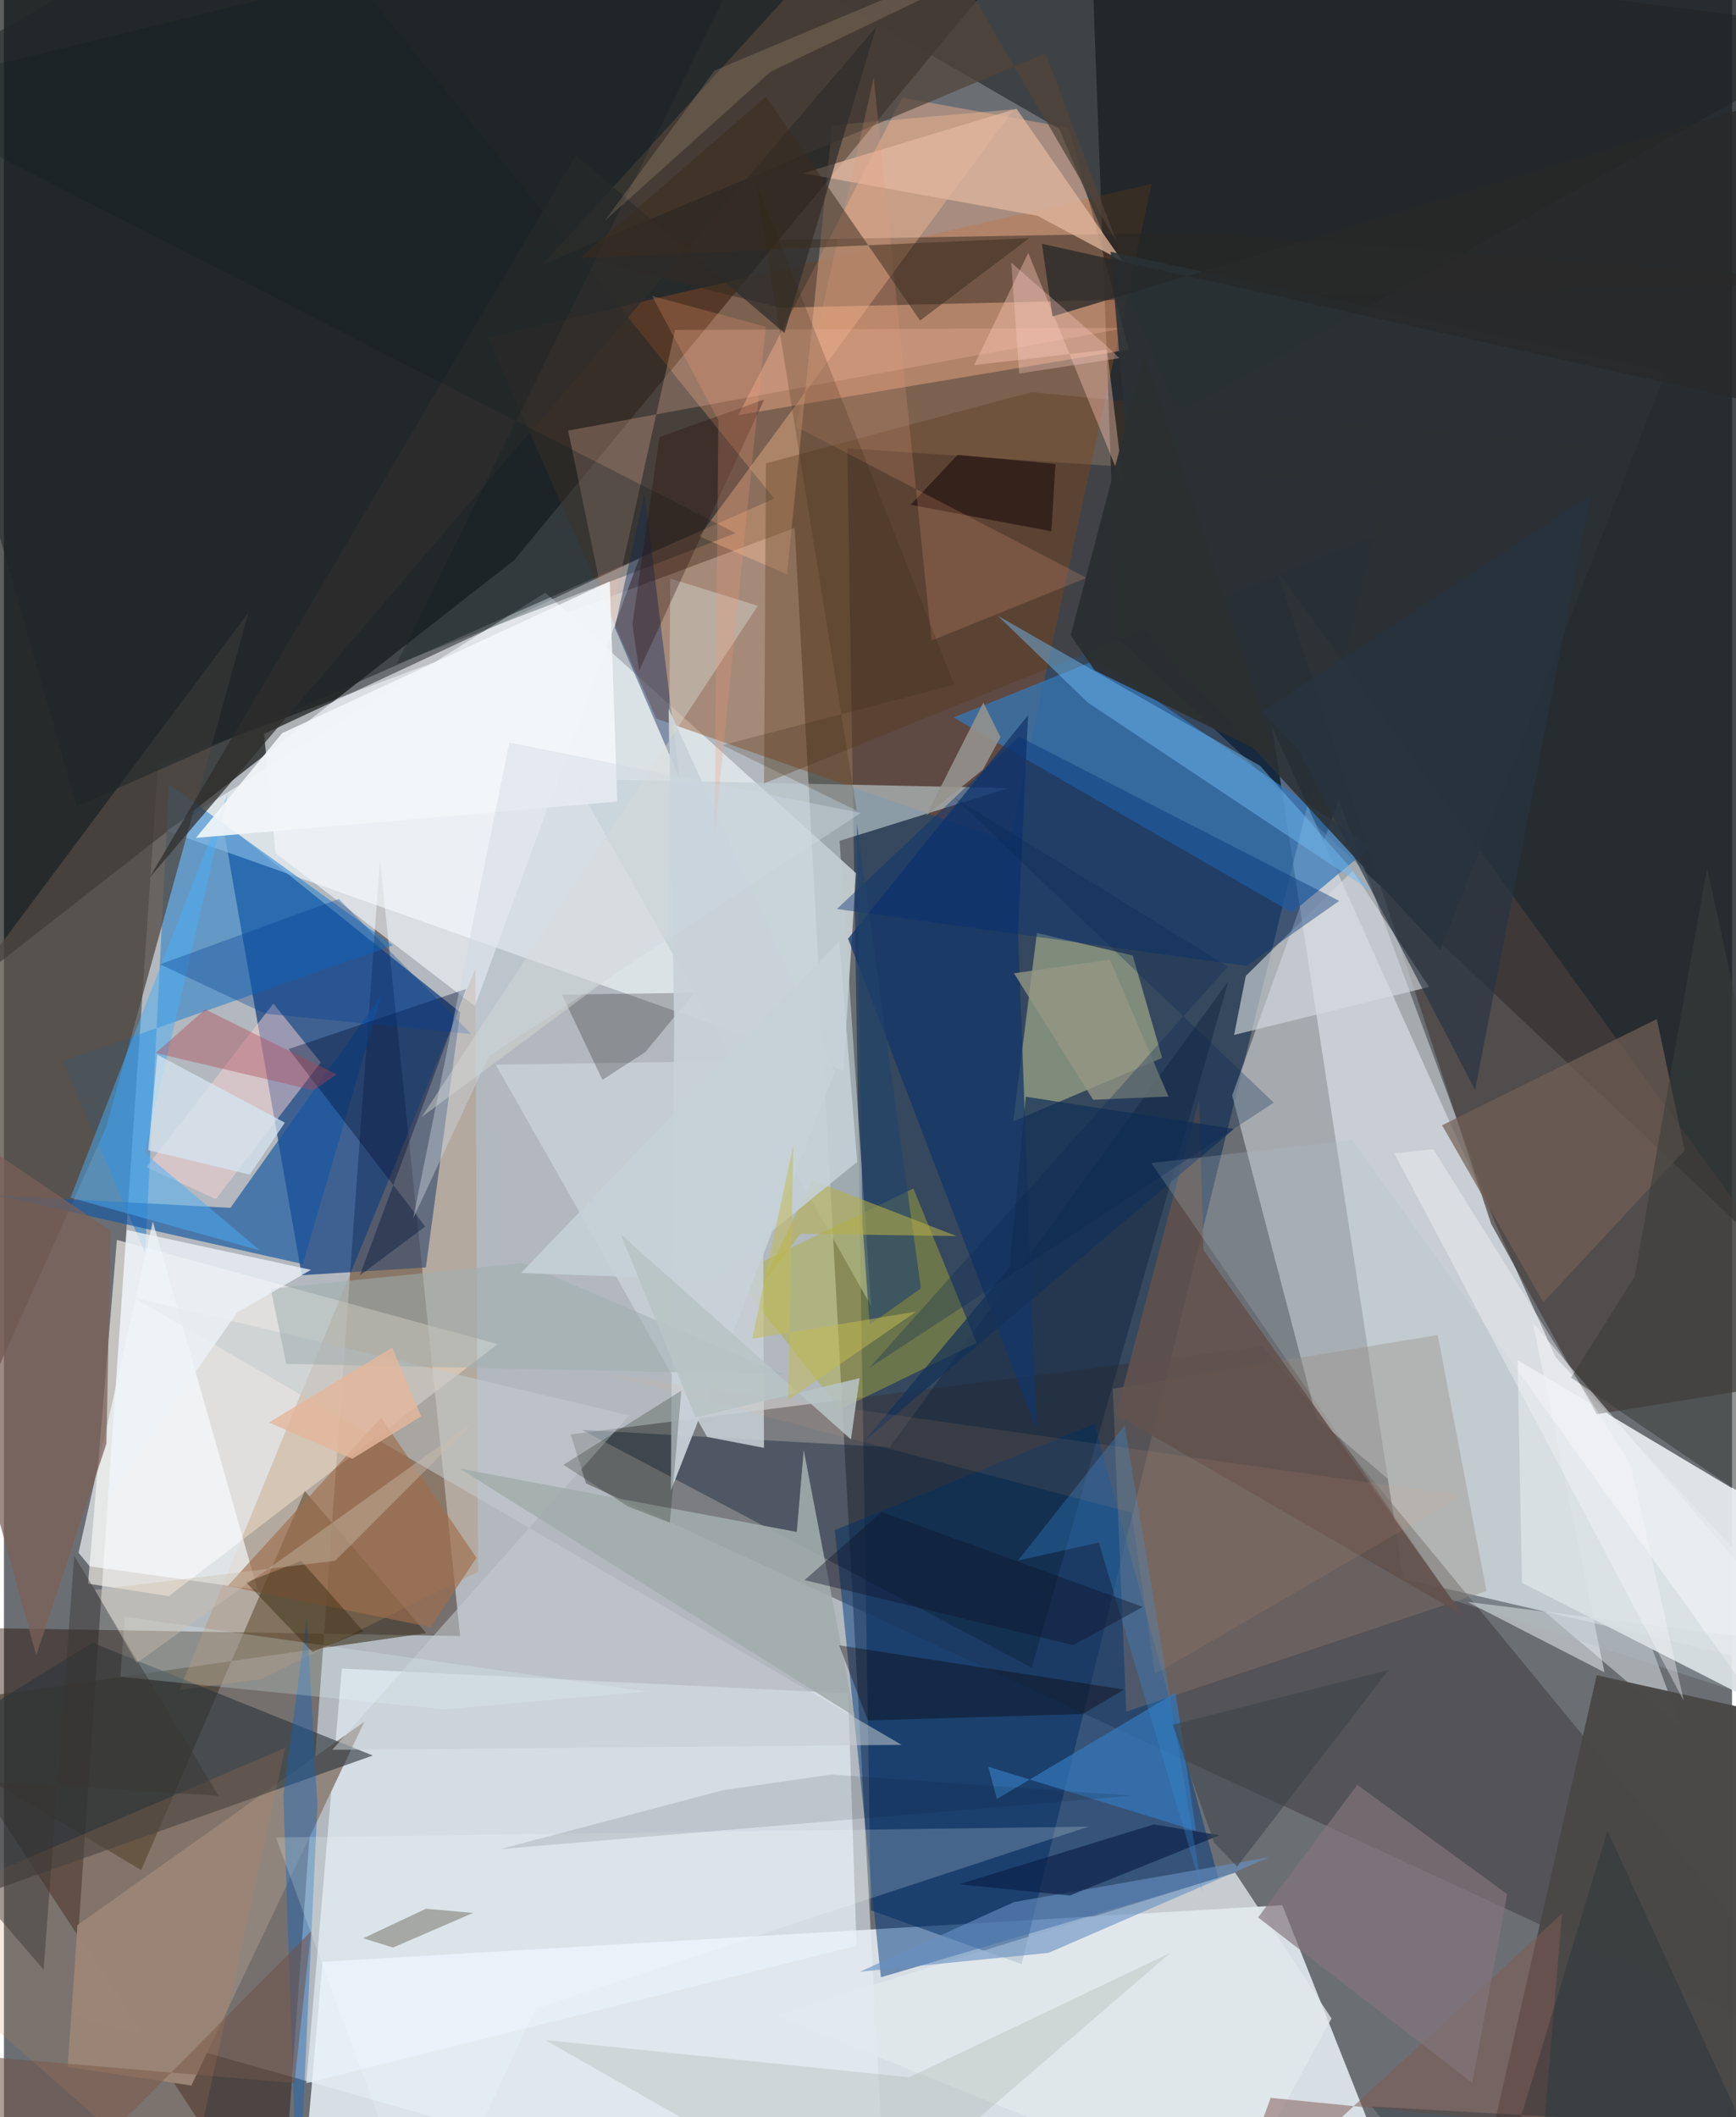 <svg xmlns="http://www.w3.org/2000/svg" width="228" height="278" viewBox="0 0 836 1024"><path fill="#6b6f74" d="M0 0h836v1024H0z"/><path fill="#dee7eb" fill-opacity=".612" d="M427.547 1086l-45.011-830.627-307.97 114.723-41.29 604.484z"/><path fill="#171c20" fill-opacity=".8" d="M852.187 604.598L878.04-62H524.75l13.868 370.208z"/><path fill="#010402" fill-opacity=".635" d="M-62-33.726l9.155 538.792L246.69 271.057 522.094-62z"/><path fill="#e7edf3" fill-opacity=".875" d="M683.666 1086H142.15l11.97-137.152 464.305-27.357z"/><path fill="#f0f8fd" fill-opacity=".694" d="M750.595 656.364L613.511 351.649l63.415 411.87L898 815.064z"/><path fill="#230e01" fill-opacity=".42" d="M181.9 415.61L133.532 1086-62 786.532l282.66 4.769z"/><path fill="#09274c" fill-opacity=".533" d="M408.003 216.857l11.392 707.117 72.911 25.987 176.62-715.705z"/><path fill="#023479" fill-opacity=".651" d="M144.043 616.772l60.08-3.749 16.581-123.376-115.046-92.328z"/><path fill="#f4fcff" fill-opacity=".624" d="M78.683 401.81l327.442 116.062 6.057-95.573L261.925 286.63z"/><path fill="#332f35" fill-opacity=".431" d="M274.208 693.764l7.386 23.702L898 1002.395 609.043 651.21z"/><path fill="#944d1f" fill-opacity=".427" d="M486.34 407.284l-170.753-59.69-81.637-184.46 321.265-74.18z"/><path fill="#fff8f2" fill-opacity=".608" d="M238.834 650.098L79.738 772.018l-39.068-6.06 13.966-166.266z"/><path fill="#e9f3fb" fill-opacity=".62" d="M408.377 819.004l4.072 122.124-266.212 66.478 17.224-200.583z"/><path fill="#c7ced2" fill-opacity=".627" d="M594.172 529.828l40.871 156.25 176.389 149.448-165.68-448.899z"/><path fill="#ffb790" fill-opacity=".408" d="M355.265 200.732L544.18 169.03 515.32 61.91l-80.78-14.691z"/><path fill="#3f3627" fill-opacity=".612" d="M145.557 721.175l-79.17 183.319L-62 828.114l266.29-38.228z"/><path fill="#e5e9ec" fill-opacity=".949" d="M853.404 826.181l-119.023-60.593-2.147-107.758L898 756.8z"/><path fill="#003a7e" fill-opacity=".494" d="M587.506 908.36l-163.262 47.971-22.32-216.25 125.622-51.477z"/><path fill="#3577b8" fill-opacity=".729" d="M623.126 441.38l-163.728-94.367 69.269-27.933 132.488 90.605z"/><path fill="#494847" fill-opacity=".984" d="M708.734 1081.06l61.8-270.83 125.85 28.013L898 1005.975z"/><path fill="#473f3c" fill-opacity=".702" d="M896.958 663.71L615.69 275.572l103.757 316.337 51.06 92.115z"/><path fill="#c7cd97" fill-opacity=".502" d="M499.715 451.254l-11.481 91.156 72.09-30.73-14.273-49.546z"/><path fill="#1679ce" fill-opacity=".49" d="M188.188 457.258l-159.91 55.967 40.031 92.833 11.528-226.674z"/><path fill="#504842" fill-opacity=".749" d="M-56.533 530.424L118.34 296.128 49.4 545.3-62 793.876z"/><path fill="#becccf" fill-opacity=".631" d="M275.81 376.723L419.518 631.69 404.25 406.687l81.919-25.534z"/><path fill="#1e2529" fill-opacity=".549" d="M129.81-60.072L-62 49.298 35.164 390l337.415-148.86z"/><path fill="#322922" fill-opacity=".498" d="M579.75 112.384l-326.516 5.803 122.094 30.656 517.797-12.127z"/><path fill="#1757a0" fill-opacity=".671" d="M109.561 584.2l-112.597-5.994 147.581 33.164 38.223-130.253z"/><path fill="#f7f9fd" fill-opacity=".6" d="M131.378 412.603l-5.524-57.614 181.43-84.772L227.8 486.633z"/><path fill="#0c1f35" fill-opacity=".396" d="M279.639 691.586L497.244 806.58l95.167-332.144-163.84 225.575z"/><path fill="#adad37" fill-opacity=".447" d="M439.95 574.839l30.588 74.696-66.075 32.135-51.249-64.825z"/><path fill="#202424" fill-opacity=".592" d="M510.57 62.382L294.87-62 898 14.987 567.957 199.77z"/><path fill="#91867e" fill-opacity=".996" d="M174.388 832.713L35.57 931.11l-4.76 68.575 59.862 9.029z"/><path fill="#fec094" fill-opacity=".365" d="M378.83 277.8l-42.51-18.406L488.467 52.87l-87.823 7.719z"/><path fill="#c7d1d6" fill-opacity=".851" d="M237.907 514.967l102.295 180.039 27.487 5.284-.716-187.346z"/><path fill="#907a6d" fill-opacity=".365" d="M717.176 769.497l-174.21 58.33-6.535-156.131 157.161-26.011z"/><path fill="#b6895c" fill-opacity=".302" d="M124.477 812.13l104.878-51.971-1.29-291.601L84.93 817.313z"/><path fill="#2e363c" fill-opacity=".62" d="M178.435 849.076L-55.375 932.1-62 859.303 42.797 794.54z"/><path fill="#e3e9ee" fill-opacity=".757" d="M595.598 905.706l46.644 70.54-47.717 87.682-221.58-89.2z"/><path fill="#543517" fill-opacity=".322" d="M497.004 189.686l-128.386 34.455-.924 154.769 403.372-163.12z"/><path fill="#d4dbe0" fill-opacity=".627" d="M595.095 500.566l94.33-23.212-37-56.162-51.642 50.803z"/><path fill="#133668" fill-opacity=".753" d="M499.473 691.41l-8.889-240.822 4.868-104.678-87.095 108.094z"/><path fill="#1b3362" fill-opacity=".463" d="M295.506 303.57l14.39-64.845 17.049 138.237 3.572 8.072z"/><path fill="#504439" fill-opacity=".725" d="M433.643-62l104.396 178.43-34.177-90.653L260.71 127.816z"/><path fill="#fad2d4" fill-opacity=".494" d="M68.941 564.554l61.407-79.17 22.91 28.502-50.764 66.098z"/><path fill="#f8fdff" fill-opacity=".639" d="M36.077 750.993l5.396 6.583 81.212 11.352-50.66-178.069z"/><path fill="#e2b79f" fill-opacity=".741" d="M541.016 126.27l-51.16-73.687-103.35 31.244 113.476 20.546z"/><path fill="#f3bba7" fill-opacity=".267" d="M292.585 303.315l-19.639-95.053 269.773-49.68-218.029.985z"/><path fill="#c5cccf" fill-opacity=".541" d="M302.421 684.558L62.798 627.629l371.485 216.306-275.443 2.398z"/><path fill="#71baf1" fill-opacity=".475" d="M480.812 297.837l126.87 72.539 54.059 60.914-137.274-91.38z"/><path fill="#011135" fill-opacity=".388" d="M172.107 616.93l51.496-138.606-85.891 29.07 66.07 85.807z"/><path fill="#3479ba" fill-opacity=".698" d="M576.637 885.493l-100.42-30.971 4.113 15.635 86.486-51.436z"/><path fill="#0a050c" fill-opacity=".231" d="M310.317 508.782l-20.8 13.506-19.58-41.238 64.035-.87z"/><path fill="#033073" fill-opacity=".408" d="M645.954 435.722l-44.792 31.464-198.205-27.535 88.195-83.357z"/><path fill="#62524d" fill-opacity=".882" d="M705.83 781.198l-167.882-97.002 40.222-152.38 2.145 72.842z"/><path fill="#715f55" fill-opacity=".706" d="M744.738 629.874l-49.005-85.625 103.879-51.353 13.477 63.449z"/><path fill="#6791c1" fill-opacity=".604" d="M611.979 898.292L488.666 919.95l-74.57 33.708 91.184-9.113z"/><path fill="#2b3135" fill-opacity=".878" d="M550.738 303.864l-15.38-182.108 268.66 58.04L694.96 459.51z"/><path fill="#eef2f5" fill-opacity=".514" d="M774.254 808.823l-66.182-34.03L872.51 795.48 739.638 639.792z"/><path fill="#fdc7b5" fill-opacity=".392" d="M495.523 122.34l-26.18 54.243 64.293-7.439 8.005 66.286z"/><path fill="#49affa" fill-opacity=".482" d="M108.367 383.675L68.054 557.651l55.77 47.12L32.2 579.264z"/><path fill="#805954" fill-opacity=".518" d="M745.072 1027.876l8.719-102.48-163.467 151.237 22.477-61.98z"/><path fill="#a3adac" fill-opacity=".878" d="M411.544 830.22l-24.64-128.964-3.354 39.692-162.994-30.62z"/><path fill="#2e2d2c" fill-opacity=".722" d="M421.948 13.1L70.314 424.619l206.273-349.52 100.978 85.945z"/><path fill="#c8d2d8" fill-opacity=".929" d="M321.54 342.775L401.935 518.3l-79.316 202.716 1.625-225.915z"/><path fill="#0f65bd" fill-opacity=".404" d="M142.19 1076.088l-7.006-207.895 11.281-86.063 5.177 90.973z"/><path fill="#9f6d4b" fill-opacity=".643" d="M206.492 787.008l22.056-33.572-46.068-67.772-74.254 81.441z"/><path fill="#090001" fill-opacity=".357" d="M541.821 817.17l-137.759-21.395 13.854 36.361 104.023-3.141z"/><path fill="#383c3b" fill-opacity=".553" d="M788.891 617.33l35.049-197.66L898 761.77 758.11 666.3z"/><path fill="#b4bbb6" fill-opacity=".396" d="M437.92 1004.73l126.355-60.194-149.817 129.066-152.595-86.887z"/><path fill="#0a1f46" fill-opacity=".655" d="M515.623 916.788l72.416-29.116-31.662-5.298-94.32 28.982z"/><path fill="#7b6057" fill-opacity=".733" d="M-62 518.463l77.623 282.226 33.945-102.404 2.013-102.975z"/><path fill="#83757b" fill-opacity=".667" d="M606.719 927.404l103.593 79.997 16.933-91.268-72.54-52.88z"/><path fill="#95938d" fill-opacity=".886" d="M446.192 394.39l27.382-22.139 8.514-15.727-8.289-16.667z"/><path fill="#0e0102" fill-opacity=".498" d="M506.715 256.946l1.981-32.502-47.354-4.457-22.71 24.166z"/><path fill="#9faeb1" fill-opacity=".533" d="M250.635 610.868l126.623 53.958-240.71-5.182-7.456-36.296z"/><path fill="#dbdbd7" fill-opacity=".416" d="M322.352 279.832l42.342 13.179-162.669 247.297 119.068-88.392z"/><path fill="#e3ffff" fill-opacity=".216" d="M56.32 811.012l156.837 15.762 97.87-8.682-252.526-36.054z"/><path fill="#e39c7a" fill-opacity=".216" d="M523.746 279.493l-140.508-73.115 37.526-168.89 27.973 272.32z"/><path fill="#121e22" fill-opacity=".302" d="M-62 45.339l415.962 212.509-164.034 63.295L378.306-62z"/><path fill="#ad4455" fill-opacity=".384" d="M97.374 488.205l63.582 31.453-11.177 7.681-76.37-18.025z"/><path fill="#378ed7" fill-opacity=".306" d="M542.164 689.505l-51.594 65.267 39.142-8.737 50.11 169.116z"/><path fill="#053d91" fill-opacity=".333" d="M225.986 500.12l-63.958-65.328-86.53 31.607 50.773 23.852z"/><path fill="#f4f7f9" fill-opacity=".906" d="M92.9 405.262l41.689-50.67 158.47-73.398 3.633 106.48z"/><path fill="#091000" fill-opacity=".22" d="M301.931 728.646l20.224 7.866 5.551-63.921-57.05 35.899z"/><path fill="#efffff" fill-opacity=".196" d="M257.113 971.499l267.62-88.013-393.163 5.241L203.894 1086z"/><path fill="#d5e6f1" fill-opacity=".722" d="M135.903 542.985l-16.998 25.15-49.094-11.839 4.375-46.208z"/><path fill="#423821" fill-opacity=".345" d="M226.95 925.209l-38.704 16.73-14.445-4.459 30.34-14.283z"/><path fill="#3c2c1f" fill-opacity=".51" d="M278.624 124.808l89.941-78.036 74.625 108.262 52.791-39.855z"/><path fill="#22446a" fill-opacity=".612" d="M415.297 591.243l-2.702-192.837 31.015 224.775-24.841 17.512z"/><path fill="#280e0a" fill-opacity=".318" d="M317.147 211.413l-13.11 90.435 3.23 22.514L367.76 193.23z"/><path fill="#969783" fill-opacity=".769" d="M526.896 531.912l36.454-1.563-28.296-66.194-46.427 6.596z"/><path fill="#b4ae48" fill-opacity=".569" d="M385.345 596.73l75.482 1.122-69.885-27.083-23.805 49.821z"/><path fill="#143157" fill-opacity=".722" d="M494.346 530.448l100.704 15.571-178.996 151.118 70.45-84.206z"/><path fill="#34250c" fill-opacity=".416" d="M117.12 765.353l32.143 33.611 24.632-9.903-30.117-34.183z"/><path fill="#6e534a" fill-opacity=".557" d="M148.59 934.113L-2.045 1086l-50.89-94.996 193.438 16.511z"/><path fill="#b0c2c7" fill-opacity=".239" d="M555.043 562.518l97.103-11.124 193.293 268.977-144.98-46.648z"/><path fill="#f8f6f9" fill-opacity=".384" d="M812.688 822.714l-25.781-114.375-95.427-152.505-18.926 1.975z"/><path fill="#ecf3f8" fill-opacity=".765" d="M50.362 723.74l9.066-128.834 89.066 19.27-35.68 20.63z"/><path fill="#0d1328" fill-opacity=".4" d="M387.305 764.25l129.964 31.454 33.662-18.494-126.42-45.907z"/><path fill="#2b2f30" fill-opacity=".961" d="M527.66 324.212l-11.612-16.893 35.836-136.217 63.814 196.263z"/><path fill="#f1c9a9" fill-opacity=".169" d="M572.046-62l-201.17 96.669-80.172 72.061 53.044-72.606z"/><path fill="#c48456" fill-opacity=".184" d="M-62 930.184l198.044-84.802-52.952 240.423 31.827.195z"/><path fill="#f59a76" fill-opacity=".243" d="M345.623 203.266l-1.886 200.555 24.795-245.787-55.018-14.904z"/><path fill="#c6d1d7" fill-opacity=".863" d="M404.122 455.294L250.129 615.707l92.494 3.378 70.118-57.123z"/><path fill="#31270b" fill-opacity=".204" d="M412.593 392.101l-64.952-31.69 112.069-29.227-96.301-244.418z"/><path fill="#cdd8e1" fill-opacity=".404" d="M234.615 510.884l-36.676 78.452 46.543-230.198 170.056 34.091z"/><path fill="#393432" fill-opacity=".443" d="M33.998 752.495L19.205 952.677-62 858.394l165.817 10.157z"/><path fill="#283441" fill-opacity=".647" d="M626.202 362.586l-17.472-18.268 158.91-105.061-55.97 287.975z"/><path fill="#e4b79c" fill-opacity=".816" d="M201.8 685.035l-33.268 20.522-40.313-17.532 59.547-36.249z"/><path fill="#272929" fill-opacity=".769" d="M898 35.531L507.26 153.075l-5.143-35.176L898 206.009z"/><path fill="#072752" fill-opacity=".29" d="M459.737 385.729l154.528 147.586-195.73 128.396 173.549-194.175z"/><path fill="#f5ad82" fill-opacity=".09" d="M705.228 723.403l-148.406 86.262-11.292-78.062-256.043-67.35z"/><path fill="#00050f" fill-opacity=".106" d="M347.85 865.865l-107.788 28.493 305.699-25.854-145.695-10.218z"/><path fill="#fed2c8" fill-opacity=".322" d="M539.624 173.253l-5.863-5.63-46.453-40.601 3.836 53.61z"/><path fill="#3d4449" fill-opacity=".588" d="M669.872 807.716l-104.49 26.478 20.008 56.92 11.183 11.666z"/><path fill="#b8c3c4" fill-opacity=".875" d="M298.415 597.005l36.059 88.576 79.454-19.017-4.172 29.637z"/><path fill="#ccc1af" fill-opacity=".396" d="M160.277 754.873l67.89-67.955L64.26 804.276 44.027 768.96z"/><path fill="#232f35" fill-opacity=".353" d="M715.103 1086l60.618-200.532 65.826 143.38-179.871-9.973z"/><path fill="#c3bb53" fill-opacity=".51" d="M362.004 647.476l19.902-93.874-2.536 123.57 61.936-42.815z"/></svg>
